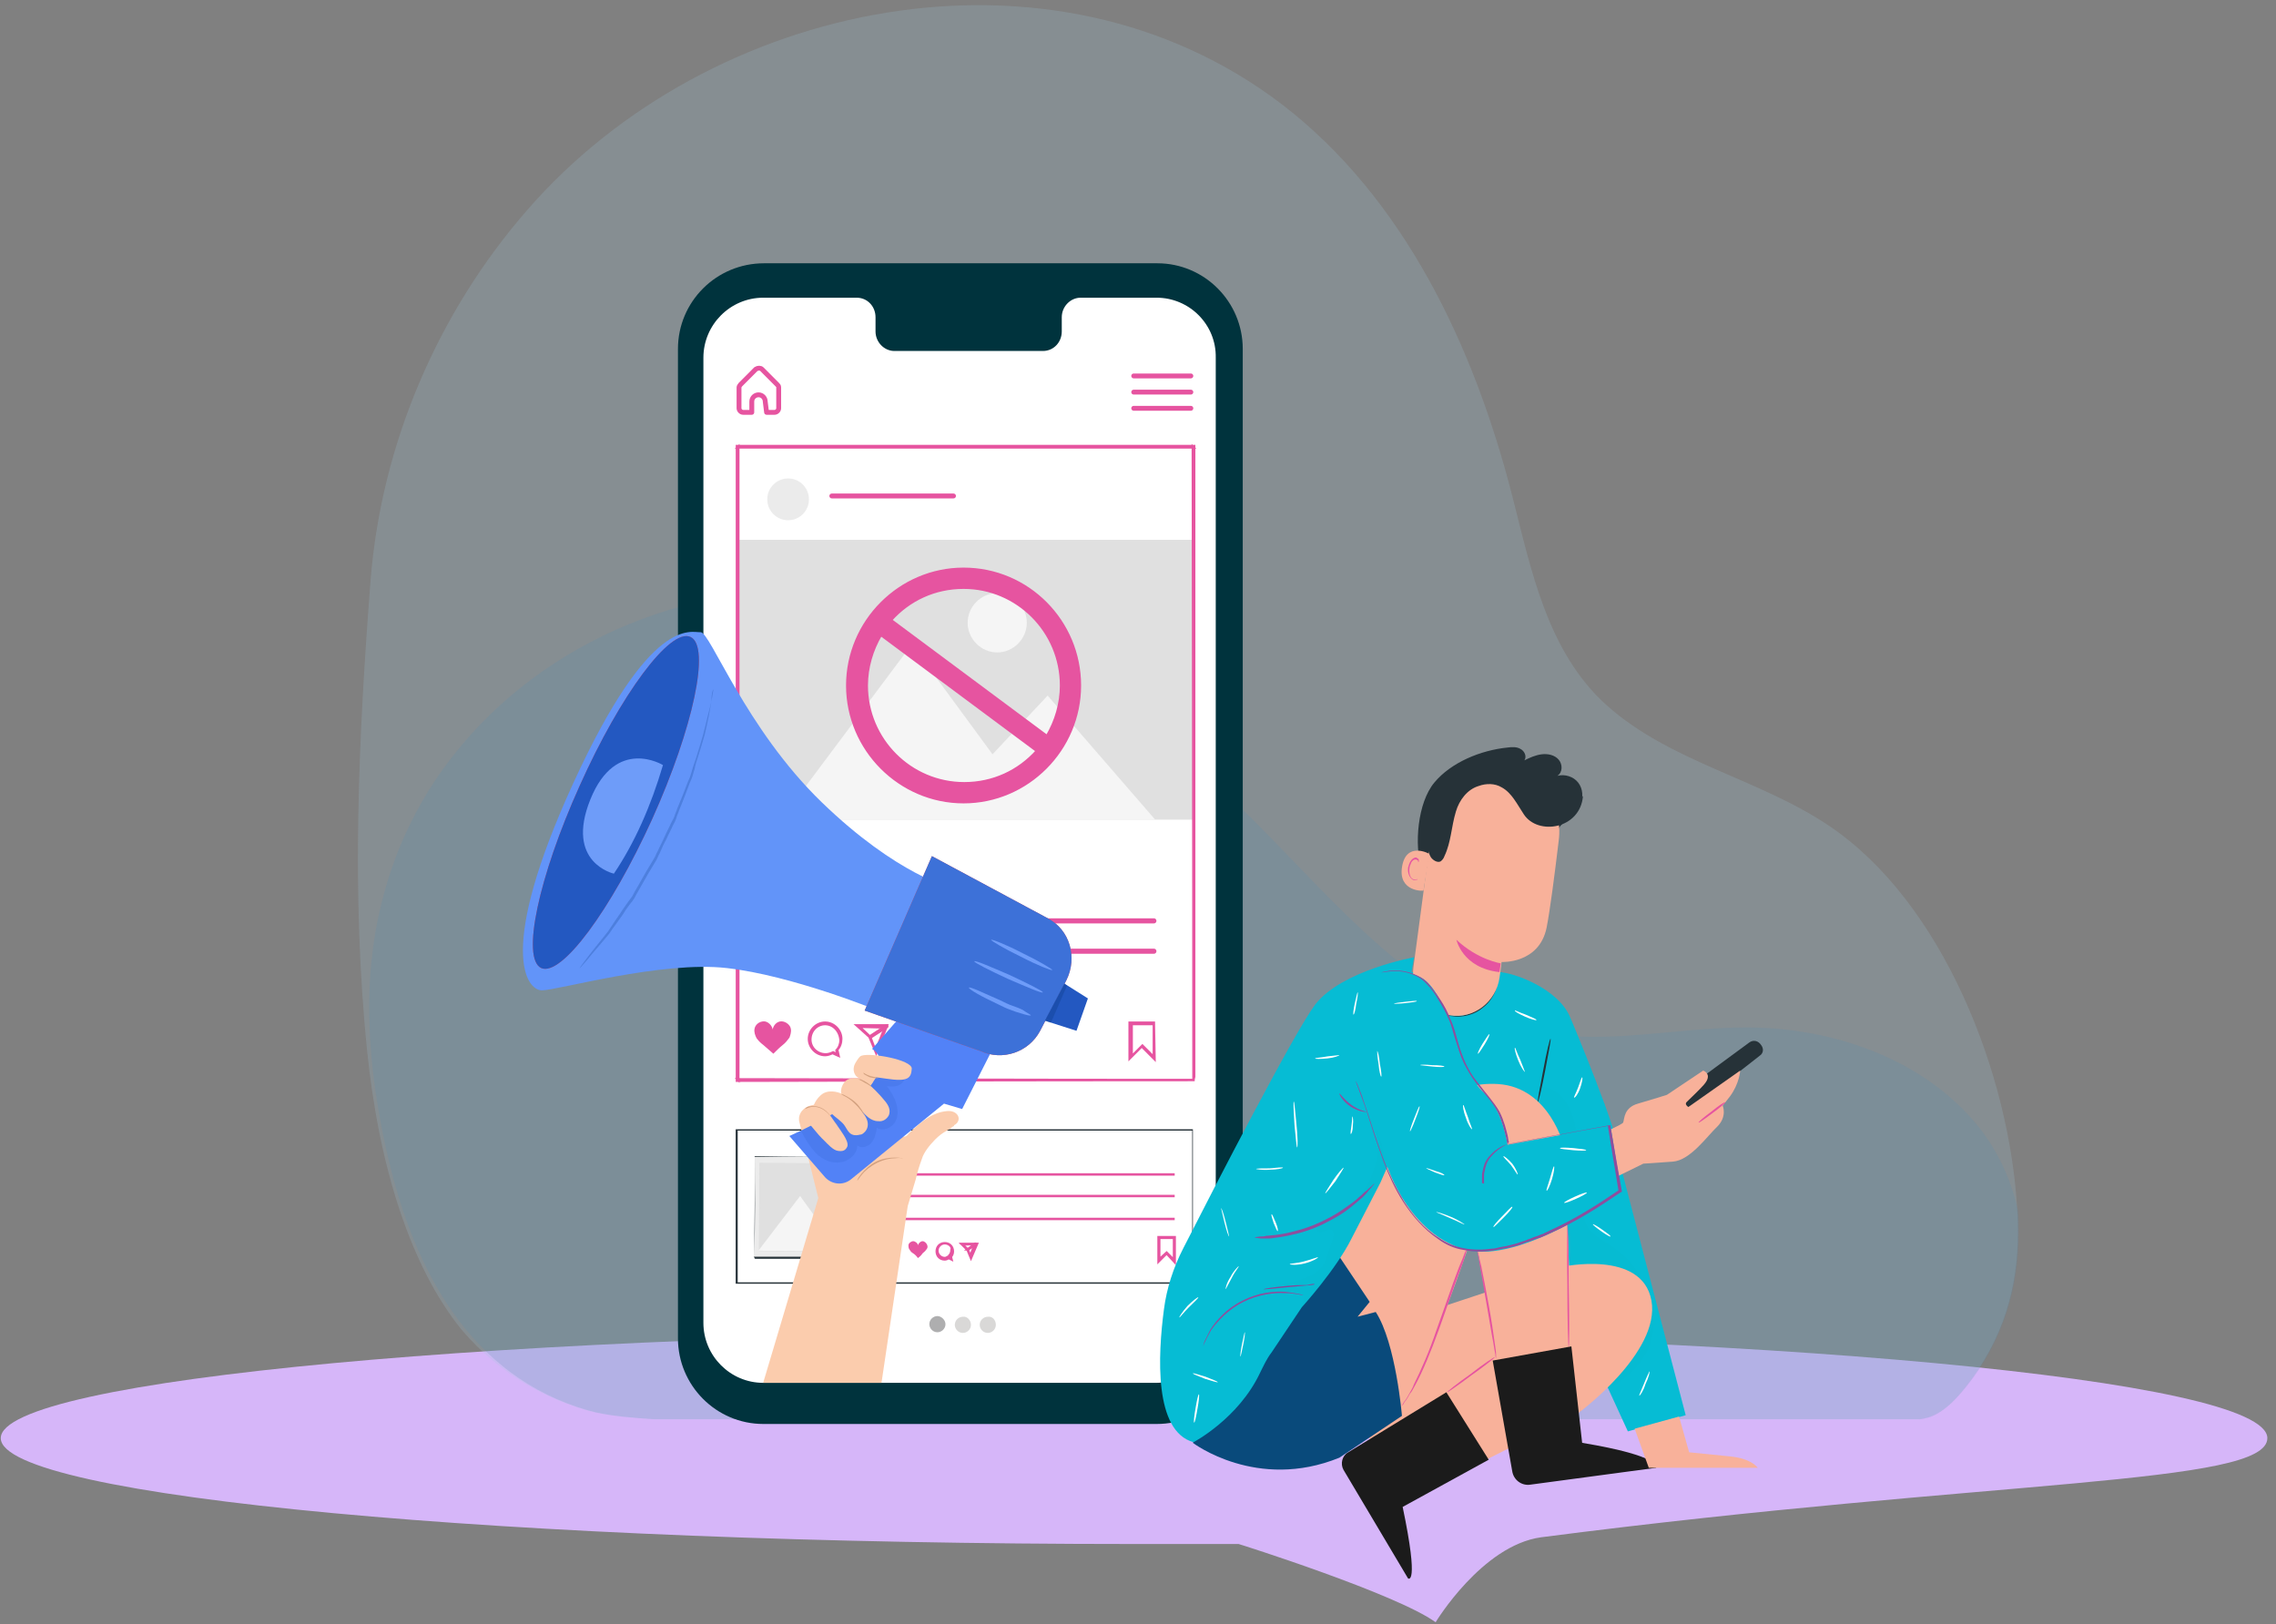<svg width="255" height="182" viewBox="0 0 255 182" fill="none" xmlns="http://www.w3.org/2000/svg">
<rect x="0" y="0" width="255" height="182" fill="#808080" stroke="none"/>
<path d="M160.845 181.772C160.845 181.772 166.042 173.157 172.672 172.25C223.445 165.676 254.031 166.432 254.031 161.142C254.031 154.568 197.23 149.278 127.096 149.278C56.962 149.278 0.086 154.568 0.086 161.142C0.086 167.717 56.886 173.006 127.02 173.006H138.773C138.847 173.006 156.475 178.598 160.845 181.772Z" fill="#D6B6F9"/>
<path opacity="0.2" d="M226.008 135.6C225.179 120.336 217.646 101.066 204.915 92.526C197.08 87.237 187.136 85.423 179.98 78.999C173.35 73.03 171.542 63.81 169.433 55.573C165.139 38.797 157.305 22.172 143.594 11.668C117.831 -7.98 79.487 0.031 59.072 23.533C49.053 35.019 42.725 49.755 41.52 65.019C40.164 82.552 39.335 100.234 41.142 117.842C41.745 123.66 42.876 130.008 44.909 135.979C46.567 140.814 48.752 145.348 51.764 149.052C56.435 154.492 61.859 156.91 65.777 158.044C66.078 158.119 66.379 158.195 66.681 158.27C68.79 158.724 70.974 158.875 73.159 159.026H170.865C179.528 159.026 188.191 159.026 196.778 159.026C199.868 159.026 202.956 159.026 206.045 159.026H214.331C214.558 159.026 214.783 159.026 215.01 159.026C215.536 158.951 216.139 158.8 216.591 158.573C218.098 157.968 219.227 156.684 220.207 155.399C224.501 150.034 226.083 144.139 226.083 138.095C226.083 137.263 226.083 136.432 226.008 135.6Z" fill="#A0C9E0"/>
<path opacity="0.2" d="M220.285 155.4C224.58 150.034 226.161 144.139 226.161 138.095C226.161 137.263 226.161 136.432 226.086 135.6C225.333 132.2 223.826 128.95 221.717 126.306C215.615 118.674 205.369 115.121 195.652 115.121C187.892 115.121 180.059 117.086 172.449 115.651C160.02 113.308 151.055 102.729 142.166 93.66C129.209 80.36 113.238 68.572 94.857 66.456C78.284 64.566 60.958 71.595 50.712 84.743C45.063 91.922 41.974 100.688 41.447 109.831C41.07 116.482 41.974 123.208 43.481 129.706C46.419 142.326 52.671 154.266 65.93 158.044C66.232 158.119 66.533 158.196 66.834 158.272C68.944 158.724 71.128 158.875 73.312 159.026H171.018C179.681 159.026 188.344 159.026 196.933 159.026C200.021 159.026 203.109 159.026 206.199 159.026H214.485C214.711 159.026 214.937 159.026 215.163 159.026C215.69 158.951 216.293 158.8 216.745 158.573C218.101 157.893 219.23 156.684 220.285 155.4Z" fill="#598EB2"/>
<path d="M129.593 159.555H85.524C80.251 159.555 75.957 155.247 75.957 149.958V39.098C75.957 33.809 80.251 29.501 85.599 29.501H129.669C134.941 29.501 139.236 33.809 139.236 39.098V149.958C139.236 155.247 134.941 159.555 129.593 159.555Z" fill="#00333D"/>
<path d="M129.581 33.358H121.069C119.939 33.358 118.959 34.339 118.959 35.549V37.136C118.959 38.344 118.055 39.327 116.85 39.327H100.202C99.072 39.327 98.093 38.344 98.093 37.136V35.549C98.093 34.339 97.189 33.358 95.983 33.358H92.97H85.512C81.82 33.358 78.808 36.38 78.808 40.083V148.221C78.808 151.924 81.82 154.946 85.512 154.946H129.506C133.197 154.946 136.211 151.924 136.211 148.221V40.083C136.286 36.38 133.272 33.358 129.581 33.358Z" fill="white"/>
<path d="M131.611 141.418L130.707 140.437L129.803 141.343V138.623H131.611V141.418ZM130.707 140.361L131.536 141.192V138.699H129.879V141.116L130.707 140.361Z" fill="#E654A0" stroke="#E654A0" stroke-width="0.272"/>
<path d="M106.606 141.117L106.305 140.966C106.154 141.042 106.003 141.117 105.853 141.117C105.325 141.117 104.949 140.74 104.949 140.21C104.949 139.682 105.325 139.304 105.853 139.304C106.38 139.304 106.757 139.682 106.757 140.21C106.757 140.438 106.681 140.664 106.53 140.815L106.606 141.117ZM105.853 139.304C105.401 139.304 105.023 139.682 105.023 140.135C105.023 140.589 105.401 140.966 105.853 140.966C106.003 140.966 106.078 140.891 106.229 140.815L106.455 140.891L106.38 140.664C106.53 140.513 106.606 140.286 106.606 140.059C106.757 139.682 106.305 139.304 105.853 139.304Z" fill="#E654A0"/>
<path d="M105.853 139.304C105.325 139.304 104.949 139.682 104.949 140.21C104.949 140.74 105.325 141.117 105.853 141.117C106.003 141.117 106.154 141.042 106.305 140.966L106.606 141.117L106.53 140.815C106.681 140.664 106.757 140.438 106.757 140.21C106.757 139.682 106.38 139.304 105.853 139.304ZM105.853 139.304C105.401 139.304 105.023 139.682 105.023 140.135C105.023 140.589 105.401 140.966 105.853 140.966C106.003 140.966 106.078 140.891 106.229 140.815L106.455 140.891L106.38 140.664C106.53 140.513 106.606 140.286 106.606 140.059C106.757 139.682 106.305 139.304 105.853 139.304Z" stroke="#E654A0" stroke-width="0.272"/>
<path d="M108.787 140.966L108.411 140.059L107.732 139.379H109.466L108.787 140.966ZM107.808 139.454L108.411 139.984L108.712 140.74L109.239 139.379L107.808 139.454Z" fill="#E654A0" stroke="#E654A0" stroke-width="0.272"/>
<path d="M108.488 139.984H108.413L109.241 139.379L109.317 139.454L108.488 139.984Z" fill="#E654A0" stroke="#E654A0" stroke-width="0.272"/>
<path d="M103.893 139.529C103.817 139.302 103.591 139.076 103.365 139.076C103.139 139.076 102.913 139.302 102.838 139.529C102.838 139.302 102.536 139.076 102.31 139.076C102.084 139.076 101.783 139.302 101.783 139.529C101.783 139.681 101.783 139.907 101.934 140.058C102.009 140.209 102.159 140.36 102.31 140.436C102.536 140.587 102.687 140.739 102.838 140.965C103.063 140.814 103.214 140.662 103.365 140.436C103.515 140.285 103.666 140.209 103.742 140.058C103.893 139.907 103.967 139.756 103.893 139.529Z" fill="#E654A0"/>
<path d="M133.575 143.837C133.575 143.837 133.575 143.762 133.575 143.534C133.575 143.308 133.575 143.006 133.575 142.628C133.575 141.872 133.575 140.739 133.575 139.227C133.575 136.281 133.575 131.973 133.575 126.608L133.651 126.683C121.372 126.683 102.991 126.683 82.576 126.683L82.651 126.608C82.651 132.577 82.651 138.397 82.651 143.762L82.576 143.686C97.265 143.686 110.072 143.686 119.112 143.686C123.632 143.686 127.323 143.686 129.809 143.686C131.09 143.686 131.994 143.686 132.671 143.686C132.973 143.686 133.274 143.686 133.425 143.686C133.5 143.837 133.575 143.837 133.575 143.837C133.575 143.837 133.5 143.837 133.35 143.837C133.199 143.837 132.973 143.837 132.596 143.837C131.919 143.837 131.015 143.837 129.734 143.837C127.248 143.837 123.632 143.837 119.112 143.837C109.997 143.837 97.19 143.837 82.5 143.837H82.425V143.762C82.425 138.321 82.425 132.577 82.425 126.608V126.532H82.5C102.991 126.532 121.297 126.532 133.575 126.532H133.651V126.608C133.651 131.973 133.651 136.281 133.651 139.227C133.651 140.664 133.651 141.797 133.651 142.628C133.651 143.006 133.651 143.308 133.651 143.459C133.575 143.762 133.575 143.837 133.575 143.837Z" fill="#263238"/>
<path d="M84.553 129.54L84.489 140.876L98.652 140.956L98.716 129.621L84.553 129.54Z" fill="#EBEBEB"/>
<path d="M98.757 129.632C98.606 129.632 98.531 129.632 98.455 129.632C98.305 129.632 98.003 129.632 97.702 129.632C97.025 129.632 96.045 129.632 94.765 129.632C92.278 129.632 88.738 129.632 84.519 129.632L84.595 129.556C84.595 132.957 84.595 136.811 84.519 140.892C84.519 140.892 84.368 140.74 84.444 140.817H84.519H84.669H84.896H85.348C85.649 140.817 86.026 140.817 86.327 140.817C87.005 140.817 87.608 140.817 88.211 140.817C89.491 140.817 90.696 140.817 91.902 140.817C94.312 140.817 96.497 140.816 98.531 140.892L98.455 140.968C98.455 137.566 98.531 134.695 98.531 132.73C98.531 131.748 98.531 130.992 98.531 130.388C98.531 130.161 98.531 129.934 98.531 129.783C98.681 129.707 98.757 129.632 98.757 129.632C98.757 129.632 98.757 129.707 98.757 129.858C98.757 130.009 98.757 130.237 98.757 130.463C98.757 130.992 98.757 131.748 98.757 132.73C98.757 134.695 98.757 137.566 98.757 140.968V141.043H98.681C96.647 141.043 94.463 141.043 92.052 141.043C90.847 141.043 89.642 141.043 88.361 141.043C87.759 141.043 87.08 141.043 86.478 141.043C86.176 141.043 85.8 141.043 85.499 141.043H85.047H84.82H84.669H84.595C84.669 141.118 84.519 140.968 84.519 140.968C84.519 136.887 84.595 133.032 84.595 129.632V129.556H84.669C88.888 129.632 92.429 129.632 94.915 129.632C96.121 129.632 97.099 129.632 97.778 129.632C98.079 129.632 98.38 129.632 98.531 129.632C98.531 129.556 98.606 129.632 98.757 129.632Z" fill="#263238"/>
<path d="M85.073 130.289L85.017 140.188L98.199 140.264L98.256 130.364L85.073 130.289Z" fill="#E0E0E0"/>
<path d="M84.973 140.135L89.644 134.014L92.431 137.868L94.389 135.828L98.156 140.21L84.973 140.135Z" fill="#F5F5F5"/>
<path d="M93.712 133.257C93.712 133.862 93.26 134.315 92.658 134.315C92.055 134.315 91.603 133.862 91.603 133.257C91.603 132.653 92.055 132.199 92.658 132.199C93.26 132.199 93.712 132.728 93.712 133.257Z" fill="#F5F5F5"/>
<path d="M129.351 118.674L127.919 117.237L126.563 118.597V114.593H129.275L129.351 118.674ZM127.995 117.162L129.275 118.446V114.744H126.79V118.371L127.995 117.162Z" fill="#E654A0" stroke="#E654A0" stroke-width="0.272"/>
<path d="M93.95 118.295L93.272 117.993C92.971 118.144 92.669 118.22 92.443 118.22C91.464 118.22 90.635 117.388 90.635 116.406C90.635 115.424 91.464 114.593 92.443 114.593C93.423 114.593 94.251 115.424 94.251 116.406C94.251 116.86 94.1 117.313 93.799 117.616L93.95 118.295ZM92.443 114.744C91.539 114.744 90.787 115.5 90.787 116.482C90.787 117.388 91.539 118.144 92.519 118.144C92.744 118.144 93.046 118.069 93.347 117.918L93.799 118.144L93.724 117.691C94.026 117.388 94.176 116.935 94.176 116.558C94.1 115.5 93.347 114.744 92.443 114.744Z" fill="#E654A0" stroke="#E654A0" stroke-width="0.272"/>
<path d="M98.172 117.993L97.418 116.179L95.987 114.895H99.377L98.172 117.993ZM96.289 115.046L97.494 116.179L98.097 117.767L99.151 115.121L96.289 115.046Z" fill="#E654A0" stroke="#E654A0" stroke-width="0.272"/>
<path d="M99.325 114.904L97.493 116.099L97.575 116.225L99.406 115.031L99.325 114.904Z" fill="#E654A0" stroke="#E654A0" stroke-width="0.272" stroke-linecap="round" stroke-linejoin="round"/>
<path d="M88.605 115.272C88.53 114.819 88.002 114.441 87.55 114.441C87.023 114.441 86.646 114.895 86.571 115.348C86.495 114.895 86.043 114.441 85.591 114.441C85.065 114.441 84.613 114.819 84.537 115.272C84.462 115.65 84.613 116.028 84.763 116.33C84.989 116.632 85.215 116.86 85.517 117.086C85.893 117.388 86.27 117.766 86.646 118.069C87.023 117.69 87.325 117.388 87.701 117.086C88.002 116.86 88.229 116.557 88.454 116.255C88.53 116.028 88.681 115.65 88.605 115.272Z" fill="#E654A0"/>
<path d="M88.299 58.294C89.589 58.294 90.635 57.245 90.635 55.951C90.635 54.657 89.589 53.608 88.299 53.608C87.01 53.608 85.964 54.657 85.964 55.951C85.964 57.245 87.01 58.294 88.299 58.294Z" fill="#EBEBEB"/>
<path d="M105.93 148.371C105.93 148.9 105.478 149.278 105.026 149.278C104.5 149.278 104.122 148.824 104.122 148.371C104.122 147.842 104.574 147.464 105.026 147.464C105.478 147.464 105.93 147.917 105.93 148.371Z" fill="#AEAEAF"/>
<path d="M108.785 148.446C108.785 148.975 108.333 149.353 107.881 149.353C107.354 149.353 106.977 148.9 106.977 148.446C106.977 147.917 107.429 147.54 107.881 147.54C108.333 147.464 108.785 147.917 108.785 148.446Z" fill="#D9D8D7"/>
<path d="M111.574 148.446C111.574 148.975 111.122 149.353 110.67 149.353C110.142 149.353 109.766 148.9 109.766 148.446C109.766 147.917 110.218 147.54 110.67 147.54C111.197 147.464 111.574 147.917 111.574 148.446Z" fill="#D9D8D7"/>
<path d="M133.799 60.485H82.724V91.847H133.799V60.485Z" fill="#E0E0E0"/>
<path d="M87.47 91.846L102.159 72.198L111.2 84.517L117.377 77.941L129.43 91.846H87.47Z" fill="#F5F5F5"/>
<path d="M115.042 69.781C115.042 71.594 113.535 73.105 111.727 73.105C109.92 73.105 108.413 71.594 108.413 69.781C108.413 67.966 109.92 66.456 111.727 66.456C113.611 66.531 115.042 67.966 115.042 69.781Z" fill="#F5F5F5"/>
<path d="M133.717 121.016C133.717 120.336 133.717 91.998 133.642 50.058L133.717 50.133C118.274 50.133 100.947 50.133 82.642 50.133L82.717 50.058C82.717 76.582 82.717 101.141 82.717 121.016L82.642 120.941C113.604 121.016 133.19 121.016 133.717 121.016C133.19 121.016 113.604 121.016 82.642 121.092H82.566V121.016C82.566 101.141 82.566 76.582 82.566 50.058V49.982H82.642C100.947 49.982 118.349 49.982 133.717 49.982H133.793V50.058C133.793 71.065 133.793 88.749 133.793 101.293C133.793 107.565 133.793 112.477 133.793 115.802C133.793 117.465 133.793 118.749 133.793 119.656C133.793 120.109 133.793 120.412 133.793 120.639C133.717 120.941 133.717 121.016 133.717 121.016Z" fill="#E654A0"/>
<path d="M133.717 121.016C133.717 120.336 133.717 91.998 133.642 50.058L133.717 50.133C118.274 50.133 100.947 50.133 82.642 50.133L82.717 50.058C82.717 76.582 82.717 101.141 82.717 121.016L82.642 120.941C113.604 121.016 133.19 121.016 133.717 121.016ZM133.717 121.016C133.19 121.016 113.604 121.016 82.642 121.092H82.566V121.016C82.566 101.141 82.566 76.582 82.566 50.058V49.982H82.642C100.947 49.982 118.349 49.982 133.717 49.982H133.793V50.058C133.793 71.065 133.793 88.749 133.793 101.293C133.793 107.565 133.793 112.477 133.793 115.802C133.793 117.465 133.793 118.749 133.793 119.656C133.793 120.109 133.793 120.412 133.793 120.639C133.717 120.941 133.717 121.016 133.717 121.016Z" stroke="#E654A0" stroke-width="0.272"/>
<path d="M114.213 103.182H129.279" stroke="#E654A0" stroke-width="0.572" stroke-linecap="round" stroke-linejoin="round"/>
<path d="M114.213 106.583H129.279" stroke="#E654A0" stroke-width="0.572" stroke-linecap="round" stroke-linejoin="round"/>
<path d="M99.369 131.596H131.611" stroke="#E654A0" stroke-width="0.272"/>
<path d="M99.369 134.014H131.611" stroke="#E654A0" stroke-width="0.272"/>
<path d="M99.369 136.583H131.611" stroke="#E654A0" stroke-width="0.272"/>
<path d="M101.7 135.147L102.604 132.125C102.755 131.445 102.981 130.689 103.283 129.857C103.508 129.102 104.187 128.271 104.789 127.666C105.693 126.76 106.145 126.76 106.748 126.23C106.823 126.23 106.899 126.155 106.899 126.079C107.049 126.004 107.124 125.928 107.2 125.853C107.727 125.248 107.2 124.416 106.145 124.492C105.316 124.567 104.036 124.795 101.851 126.986L101.776 127.062C100.645 128.497 99.591 124.341 99.44 122.754C99.29 121.772 98.236 121.092 97.256 121.47L92.058 123.888C91.606 123.737 91.154 123.737 90.551 123.963C89.798 124.265 89.346 125.021 89.572 125.777L91.681 134.241L85.504 154.946H98.762L101.7 135.147Z" fill="#FBCCAD"/>
<path d="M111.941 116.105L107.798 124.265L105.764 123.661L95.368 132.125C94.464 132.881 93.183 132.729 92.43 131.899L88.437 127.288C88.437 127.288 96.423 123.812 97.93 121.016C99.436 118.145 97.703 117.54 97.703 117.54L101.47 113.233L111.941 116.105Z" fill="#5282F7"/>
<path d="M106.594 99.479C106.594 99.479 100.567 98.119 92.055 89.882C83.543 81.645 79.549 70.763 78.495 70.838C77.441 70.914 72.921 68.798 64.258 87.691C55.594 106.582 58.984 110.966 60.716 110.966C62.45 110.966 74.126 107.64 81.433 108.471C88.74 109.303 98.157 113.157 98.157 113.157L106.594 99.479Z" fill="#6294F9"/>
<path d="M119.476 109.832L117.441 113.761L116.537 115.5C115.257 117.918 112.318 118.9 109.833 117.767L96.876 113.233L104.409 95.928L117.366 102.88C119.852 104.164 120.756 107.262 119.476 109.832Z" fill="#E7515B"/>
<path d="M119.476 109.832L117.441 113.761L116.537 115.5C115.257 117.918 112.318 118.9 109.833 117.767L96.876 113.233L104.409 95.928L117.366 102.88C119.852 104.164 120.756 107.262 119.476 109.832Z" fill="#3D71D8"/>
<path d="M64.936 88.068C60.341 98.27 58.382 107.413 60.642 108.471C62.902 109.454 68.401 102.048 73.072 91.771C77.667 81.569 79.626 72.426 77.366 71.368C75.106 70.31 69.532 77.791 64.936 88.068Z" fill="#E7515B"/>
<path d="M64.936 88.068C60.341 98.27 58.382 107.413 60.642 108.471C62.902 109.454 68.401 102.048 73.072 91.771C77.667 81.569 79.626 72.426 77.366 71.368C75.106 70.31 69.532 77.791 64.936 88.068Z" fill="#2358C1"/>
<path d="M120.608 115.501L117.068 114.367L119.252 110.211L121.888 111.873L120.608 115.501Z" fill="#2358C1"/>
<g opacity="0.6">
<path opacity="0.6" d="M119.252 110.211L117.068 114.367L117.745 114.594L119.553 110.437L119.252 110.211Z" fill="#0E3F8C"/>
</g>
<path d="M116.84 111.192C116.765 111.343 115.032 110.588 112.922 109.681C110.813 108.699 109.156 107.867 109.156 107.716C109.231 107.565 110.963 108.32 113.073 109.227C115.182 110.21 116.84 111.041 116.84 111.192Z" fill="#6E9CF9"/>
<path d="M117.897 108.699C117.822 108.775 116.24 108.169 114.357 107.188C112.473 106.281 110.967 105.374 111.042 105.299C111.118 105.223 112.7 105.827 114.582 106.81C116.466 107.716 117.973 108.624 117.897 108.699Z" fill="#6E9CF9"/>
<path d="M115.487 113.761C115.487 113.837 115.035 113.761 114.358 113.535C114.057 113.459 113.605 113.308 113.227 113.156C112.775 113.005 112.323 112.779 111.871 112.552C109.913 111.645 108.482 110.814 108.558 110.663C108.632 110.512 110.214 111.268 112.098 112.099C112.55 112.326 113.002 112.552 113.454 112.703C113.906 112.854 114.282 113.005 114.583 113.156C115.111 113.535 115.487 113.686 115.487 113.761Z" fill="#6E9CF9"/>
<path d="M74.278 85.726C74.278 85.726 69.005 82.476 66.142 89.58C63.279 96.683 68.779 97.892 68.779 97.892C71.114 94.416 72.922 90.335 74.278 85.726Z" fill="#6E9CF9"/>
<g opacity="0.5">
<path opacity="0.5" d="M79.93 77.262C79.93 77.262 79.854 77.716 79.703 78.623C79.553 79.529 79.327 80.739 78.951 82.325C78.725 83.081 78.499 83.912 78.198 84.819C78.046 85.273 77.895 85.726 77.82 86.18C77.746 86.406 77.67 86.633 77.595 86.935C77.519 87.162 77.444 87.389 77.294 87.691C76.916 88.673 76.54 89.731 76.088 90.789C76.012 91.091 75.862 91.318 75.787 91.621C75.711 91.922 75.56 92.149 75.41 92.451C75.184 92.981 74.883 93.509 74.656 94.038C74.355 94.567 74.13 95.096 73.903 95.625C73.752 95.852 73.678 96.154 73.527 96.381C73.376 96.607 73.226 96.91 73.075 97.137C72.472 98.119 71.944 99.102 71.417 100.009C71.267 100.235 71.191 100.462 71.04 100.688C70.89 100.915 70.739 101.142 70.588 101.293C70.287 101.671 69.987 102.125 69.76 102.502C69.233 103.258 68.705 103.938 68.253 104.618C67.274 105.827 66.37 106.81 65.843 107.49C65.24 108.17 64.939 108.548 64.939 108.472C64.939 108.472 65.24 108.019 65.768 107.338C66.295 106.659 67.124 105.601 68.103 104.392C68.555 103.711 69.007 103.031 69.534 102.276C69.76 101.897 70.061 101.52 70.363 101.067C70.513 100.839 70.664 100.688 70.815 100.462C70.965 100.235 71.04 100.009 71.191 99.781C71.719 98.874 72.246 97.893 72.848 96.91C72.999 96.683 73.15 96.381 73.3 96.154C73.451 95.928 73.527 95.625 73.678 95.398C73.903 94.87 74.204 94.341 74.431 93.812C74.656 93.282 74.958 92.754 75.184 92.225C75.335 91.922 75.486 91.696 75.56 91.469C75.636 91.166 75.787 90.94 75.862 90.638C76.314 89.58 76.691 88.598 77.067 87.615C77.143 87.389 77.294 87.162 77.368 86.859C77.444 86.633 77.519 86.406 77.595 86.104C77.746 85.65 77.895 85.197 78.046 84.743C78.347 83.836 78.574 83.006 78.799 82.25C79.177 80.739 79.478 79.453 79.703 78.623C79.703 77.716 79.854 77.262 79.93 77.262Z" fill="#0E3F8C"/>
</g>
<g opacity="0.4">
<path opacity="0.4" d="M89.724 126.683C90.176 127.59 90.703 128.422 91.38 129.178C92.059 129.857 93.037 130.387 94.092 130.236C95.072 130.16 96.051 129.329 96.051 128.346C96.503 128.724 97.256 128.497 97.633 128.044C98.01 127.59 98.16 126.986 98.236 126.381C98.914 126.759 99.743 126.457 100.195 125.853C100.647 125.248 100.647 124.416 100.42 123.661C100.195 122.905 99.818 122.3 99.366 121.696C99.894 121.772 100.42 121.772 100.798 121.545C101.25 121.318 101.551 120.714 101.25 120.335C101.099 120.109 100.798 119.958 100.496 119.883C99.743 119.656 99.14 119.43 98.387 119.505C98.236 119.505 98.688 121.621 93.64 124.567C90.703 126.306 89.724 126.683 89.724 126.683Z" fill="#2358C1"/>
</g>
<path d="M101.177 129.782C101.177 129.782 100.799 129.706 100.273 129.782C99.746 129.782 98.992 129.934 98.239 130.311C97.486 130.689 96.883 131.218 96.582 131.596C96.204 132.05 96.054 132.352 96.054 132.276C96.054 132.276 96.054 132.201 96.13 132.05C96.204 131.898 96.355 131.747 96.506 131.52C96.883 131.067 97.41 130.538 98.163 130.16C98.916 129.782 99.746 129.706 100.273 129.706C100.574 129.706 100.799 129.706 100.95 129.782C101.101 129.782 101.177 129.782 101.177 129.782Z" fill="#D3A17F"/>
<path d="M90.101 125.323C90.93 126.079 91.457 126.986 92.361 127.818C92.737 128.195 93.34 128.876 93.867 128.951C94.394 129.027 94.696 128.951 94.922 128.497C95.073 128.12 94.771 127.59 94.545 127.213C94.018 126.381 93.49 125.702 93.038 125.021C92.813 124.719 93.114 124.644 93.189 124.795C93.566 125.172 94.169 125.55 94.545 126.004C94.997 126.608 95.148 127.439 96.353 127.137C96.504 127.137 96.654 127.062 96.805 126.911C97.257 126.532 97.333 125.928 97.106 125.399C96.956 125.021 96.654 124.644 96.429 124.341C96.956 124.946 97.558 125.626 98.388 125.626C98.914 125.702 99.366 125.399 99.593 124.946C99.818 124.341 99.517 123.812 99.141 123.358C98.462 122.528 97.785 121.848 96.956 121.167C96.654 120.941 96.278 120.79 95.901 120.79C95.449 120.79 94.922 120.865 94.621 121.243C94.093 121.923 94.244 122.528 94.244 122.528C94.244 122.528 93.114 121.999 92.21 122.528C91.306 123.132 91.081 124.114 91.081 124.114L90.101 125.323Z" fill="#FBCCAD"/>
<path d="M95.978 120.639C95.601 120.26 95.526 119.656 95.827 119.127C96.053 118.749 96.279 118.372 96.505 118.296C97.559 117.918 102.154 118.749 102.154 119.732C102.08 120.79 101.778 121.243 99.293 120.865C98.841 120.79 98.162 120.714 98.162 120.714L97.559 121.621L95.978 120.639Z" fill="#FBCCAD"/>
<path d="M96.81 124.946C96.81 124.946 96.434 124.265 95.681 123.586C95.002 122.905 94.249 122.679 94.249 122.604C94.249 122.604 94.475 122.604 94.701 122.755C95.002 122.905 95.379 123.132 95.755 123.435C96.133 123.737 96.358 124.114 96.585 124.416C96.735 124.719 96.81 124.87 96.81 124.946Z" fill="#D3A17F"/>
<path d="M97.636 121.772C97.636 121.772 97.334 121.545 96.882 121.319C96.656 121.168 96.505 121.092 96.354 121.016C96.204 120.94 96.129 120.94 96.129 120.94C96.129 120.94 96.204 120.94 96.43 120.94C96.581 121.016 96.806 121.092 97.033 121.243C97.334 121.394 97.636 121.696 97.636 121.772Z" fill="#D3A17F"/>
<path d="M98.391 120.79C98.391 120.79 98.015 120.865 97.488 120.714C97.261 120.639 97.036 120.488 96.885 120.412C96.734 120.337 96.735 120.185 96.735 120.185C96.735 120.185 97.036 120.412 97.488 120.563C98.015 120.714 98.391 120.714 98.391 120.79Z" fill="#D3A17F"/>
<path d="M93.871 126.155C93.871 126.155 93.72 125.929 93.419 125.627C93.192 125.248 92.891 124.795 92.364 124.418C91.836 124.039 91.233 123.964 90.857 124.039C90.48 124.115 90.255 124.266 90.179 124.266C90.179 124.266 90.255 124.19 90.329 124.115C90.405 124.039 90.631 123.964 90.781 123.964C91.233 123.888 91.836 123.964 92.364 124.341C92.891 124.72 93.192 125.248 93.419 125.627C93.795 125.929 93.871 126.155 93.871 126.155Z" fill="#D3A17F"/>
<path d="M107.958 63.735C100.801 63.735 94.926 69.63 94.926 76.809C94.926 83.987 100.801 89.882 107.958 89.882C115.115 89.882 120.99 83.987 120.99 76.809C120.99 69.63 115.189 63.735 107.958 63.735ZM116.169 84.138C114.135 86.405 111.272 87.766 108.033 87.766C102.006 87.766 97.11 82.854 97.11 76.809C97.11 74.769 97.713 72.804 98.692 71.141L116.169 84.138ZM99.822 69.479C101.856 67.212 104.718 65.851 107.958 65.851C113.984 65.851 118.881 70.763 118.881 76.809C118.881 78.848 118.279 80.813 117.299 82.476L99.822 69.479Z" fill="#E654A0" stroke="#E654A0" stroke-width="0.272"/>
<path d="M93.195 55.573H106.83" stroke="#E654A0" stroke-width="0.544" stroke-linecap="round" stroke-linejoin="round"/>
<path d="M127.019 42.123H133.422" stroke="#E654A0" stroke-width="0.544" stroke-linecap="round" stroke-linejoin="round"/>
<path d="M127.019 43.936H133.422" stroke="#E654A0" stroke-width="0.544" stroke-linecap="round" stroke-linejoin="round"/>
<path d="M127.019 45.749H133.422" stroke="#E654A0" stroke-width="0.544" stroke-linecap="round" stroke-linejoin="round"/>
<path d="M85.887 46.203H86.791C87.018 46.203 87.243 45.977 87.243 45.749V43.407C87.243 43.256 87.168 43.18 87.092 43.105L85.36 41.366C85.209 41.215 84.908 41.215 84.682 41.366L82.949 43.105C82.874 43.18 82.799 43.331 82.799 43.407V45.749C82.799 45.977 83.024 46.203 83.251 46.203H84.23V44.994C84.23 44.54 84.607 44.238 84.983 44.238C85.435 44.238 85.736 44.616 85.736 44.994L85.887 46.203Z" stroke="#E654A0" stroke-width="0.544" stroke-linecap="round" stroke-linejoin="round"/>
<path d="M181.104 128.421L147.506 144.215L155.04 108.924C155.04 108.924 167.62 108.924 167.922 108.924C169.427 108.924 174.701 110.738 175.982 114.139C175.982 114.063 181.632 127.665 181.104 128.421Z" fill="#06BCD4"/>
<path d="M179.748 123.66L188.863 158.572L182.384 160.386C182.384 160.386 170.03 133.56 170.181 133.106C170.406 132.653 179.748 123.66 179.748 123.66Z" fill="#06BCD4"/>
<g opacity="0.2">
<g opacity="0.2">
<path opacity="0.2" d="M172.591 121.771C173.796 121.771 174.927 122.601 175.529 123.659C176.207 124.717 176.433 125.926 176.659 127.136C177.036 129.403 177.261 131.67 177.261 133.937C177.261 135.146 177.261 136.431 177.864 137.489C178.543 138.546 179.747 139.076 180.727 139.755C183.514 141.645 185.247 144.97 185.247 148.37C185.171 151.772 182.987 153.963 180.124 155.701L175.604 141.267L171.913 124.869L172.591 121.771Z" fill="black"/>
</g>
</g>
<path d="M173.722 116.407C173.797 116.407 173.495 117.994 173.119 119.958C172.742 121.923 172.366 123.51 172.29 123.51C172.215 123.51 172.516 121.923 172.893 119.958C173.27 117.919 173.646 116.331 173.722 116.407Z" fill="#263238"/>
<path d="M167.847 109.302C167.847 109.302 167.847 109.454 167.847 109.605C167.847 109.831 167.771 110.133 167.696 110.512C167.546 111.267 167.019 112.249 166.115 112.93C165.211 113.685 164.08 113.912 163.327 113.912C162.951 113.912 162.649 113.837 162.423 113.837C162.197 113.761 162.122 113.761 162.122 113.761C162.122 113.685 162.574 113.837 163.327 113.837C164.08 113.837 165.06 113.534 165.964 112.854C166.868 112.174 167.32 111.267 167.546 110.512C167.847 109.756 167.847 109.302 167.847 109.302Z" fill="#263238"/>
<path d="M165.585 118.069C165.51 118.069 165.735 117.539 166.112 116.935C166.489 116.33 166.79 115.877 166.866 115.877C166.941 115.877 166.715 116.406 166.338 117.011C165.962 117.615 165.66 118.069 165.585 118.069Z" fill="white"/>
<path d="M170.856 120.108C170.78 120.108 170.404 119.58 170.103 118.824C169.802 118.068 169.651 117.464 169.727 117.388C169.802 117.388 169.952 117.992 170.328 118.748C170.63 119.504 170.856 120.108 170.856 120.108Z" fill="white"/>
<path d="M172.136 114.29C172.136 114.365 171.534 114.214 170.856 113.911C170.178 113.609 169.651 113.307 169.726 113.232C169.726 113.156 170.253 113.458 170.931 113.685C171.609 113.987 172.212 114.214 172.136 114.29Z" fill="white"/>
<path d="M176.36 122.98C176.285 122.98 176.587 122.452 176.812 121.847C177.039 121.243 177.189 120.713 177.264 120.713C177.34 120.713 177.264 121.318 177.039 121.922C176.812 122.603 176.436 123.057 176.36 122.98Z" fill="white"/>
<path d="M180.427 138.547C180.427 138.623 179.899 138.32 179.372 137.942C178.844 137.565 178.393 137.186 178.468 137.186C178.468 137.111 178.995 137.414 179.523 137.791C180.05 138.169 180.502 138.472 180.427 138.547Z" fill="white"/>
<path d="M183.67 156.382C183.595 156.382 183.896 155.777 184.198 155.022C184.499 154.266 184.8 153.661 184.8 153.661C184.875 153.661 184.724 154.342 184.348 155.098C184.122 155.853 183.746 156.382 183.67 156.382Z" fill="white"/>
<path d="M159.266 97.438C158.437 94.641 158.815 89.957 160.697 87.69C162.58 85.422 165.895 84.062 168.909 83.76C169.435 83.684 169.963 83.684 170.339 83.911C170.791 84.137 171.093 84.742 170.791 85.195C171.394 84.893 172.073 84.591 172.75 84.516C173.429 84.439 174.182 84.591 174.634 85.12C175.086 85.649 175.086 86.555 174.483 86.934C175.312 86.707 176.291 87.009 176.818 87.69C177.346 88.369 177.421 89.352 177.045 90.108C176.668 90.862 175.914 91.618 175.237 92.148C174.558 92.677 174.408 93.206 174.408 94.036" fill="#263238"/>
<path d="M174.637 94.188C175.164 90.184 172.453 86.481 168.535 85.649L168.158 85.574C163.865 84.97 160.927 88.219 160.475 92.526L158.366 108.32C157.988 110.965 159.796 113.383 162.434 113.761C165.145 114.214 167.631 112.249 168.008 109.529C168.158 108.547 168.234 107.866 168.234 107.791C168.234 107.791 172.453 108.017 173.281 103.938C173.657 102.048 174.185 97.967 174.637 94.188Z" fill="#F8B19A"/>
<path d="M168.144 107.941C168.144 107.941 165.582 107.563 163.172 105.296C163.172 105.296 163.85 108.47 167.993 108.923L168.144 107.941Z" fill="#E654A0"/>
<path d="M160.17 95.699C160.095 95.624 157.534 94.264 157.082 97.136C156.63 99.931 159.493 99.856 159.493 99.78C159.493 99.629 160.17 95.699 160.17 95.699Z" fill="#F8B19A"/>
<path d="M158.815 98.496C158.815 98.496 158.739 98.496 158.664 98.571C158.588 98.571 158.438 98.571 158.287 98.496C157.986 98.345 157.835 97.816 157.911 97.287C157.911 97.06 158.062 96.834 158.136 96.607C158.287 96.38 158.438 96.304 158.588 96.304C158.739 96.304 158.815 96.38 158.89 96.456C158.89 96.532 158.89 96.607 158.89 96.607C158.89 96.607 158.966 96.607 158.966 96.456C158.966 96.38 158.966 96.304 158.89 96.229C158.815 96.153 158.739 96.153 158.664 96.078C158.438 96.078 158.212 96.229 158.062 96.456C157.911 96.683 157.835 96.909 157.76 97.211C157.684 97.816 157.911 98.345 158.287 98.571C158.438 98.648 158.664 98.648 158.739 98.571C158.815 98.571 158.815 98.496 158.815 98.496Z" fill="#E654A0"/>
<path d="M177.353 89.201C177.052 92.903 172.306 93.659 170.724 91.24C169.97 90.106 169.368 88.822 168.238 88.218C167.485 87.764 166.505 87.764 165.677 88.067C164.396 88.445 163.493 89.653 163.115 90.938C162.589 92.676 162.589 94.338 161.835 95.926C161.759 96.152 161.609 96.379 161.383 96.53C161.006 96.682 160.554 96.379 160.328 96.077C159.951 95.472 159.951 94.792 159.951 94.112C160.027 92.525 160.253 91.013 160.931 89.578C161.534 88.143 162.589 86.933 163.869 86.102C165.526 85.044 167.56 84.817 169.444 85.195C171.326 85.648 173.059 86.706 174.34 88.143C174.943 88.822 175.469 89.578 175.62 90.485" fill="#263238"/>
<path d="M154.816 148.598C155.194 148.598 175.005 141.947 175.005 141.947C175.005 141.947 183.97 139.983 185.025 145.726C186.079 151.544 176.813 158.346 176.813 158.346L160.391 166.658L151.879 159.932L153.084 154.869L154.816 148.598Z" fill="#F8B19A"/>
<path d="M162.049 156.002L151.05 162.729C150.372 163.106 150.145 164.013 150.523 164.694L157.755 176.86C157.755 176.86 159.035 177.842 157.152 168.849L166.794 163.559L162.049 156.002Z" fill="#1B1B1B"/>
<path d="M167.475 152.073C167.475 152.149 166.344 153.055 164.838 154.113C163.331 155.247 162.125 156.078 162.125 156.003C162.125 155.927 163.256 155.02 164.763 153.962C166.194 152.829 167.475 151.997 167.475 152.073Z" fill="#E654A0"/>
<path d="M157.003 157.966C159.865 152.601 162.502 145.724 165.139 137.865L167.851 152.979L169.432 161.669L176.59 160.686L175.234 128.494C175.234 128.494 173.651 121.844 167.851 121.467C162.879 121.164 158.51 124.036 155.421 130.686C152.333 137.337 148.792 142.399 148.792 142.399L157.003 157.966Z" fill="#F8B19A"/>
<path d="M133.645 161.669C133.645 161.669 140.802 167.11 150.068 163.332L157.073 158.646C157.073 158.646 156.396 150.485 154.136 147.008L152.101 147.538L153.457 145.875L150.068 140.812L141.178 149.578L133.645 161.669Z" fill="#094A7B"/>
<path d="M164.376 140.057C164.376 140.057 164.376 140.133 164.301 140.208C164.225 140.359 164.225 140.51 164.151 140.737C164 141.191 163.773 141.87 163.472 142.626C162.869 144.213 162.116 146.481 161.212 148.974C160.308 151.467 159.404 153.659 158.576 155.171C158.35 155.548 158.2 155.926 157.973 156.153C157.822 156.455 157.672 156.682 157.521 156.908C157.37 157.059 157.296 157.211 157.22 157.362C157.145 157.438 157.069 157.513 157.069 157.513C157.069 157.513 157.069 157.438 157.145 157.362C157.22 157.211 157.296 157.059 157.446 156.908C157.597 156.682 157.748 156.455 157.898 156.153C158.049 155.85 158.274 155.548 158.425 155.095C159.178 153.583 160.157 151.392 160.986 148.899C161.891 146.405 162.644 144.137 163.247 142.551C163.548 141.719 163.849 141.115 164 140.661C164.075 140.435 164.151 140.284 164.225 140.133C164.301 140.133 164.376 140.057 164.376 140.057Z" fill="#E654A0"/>
<path d="M165.508 140.132C165.508 140.132 165.583 140.283 165.658 140.586C165.733 140.888 165.809 141.341 165.96 141.87C166.185 143.004 166.487 144.515 166.788 146.178C167.089 147.841 167.316 149.352 167.467 150.485C167.541 151.014 167.617 151.468 167.617 151.77C167.617 152.072 167.617 152.224 167.617 152.224C167.617 152.224 167.541 152.072 167.541 151.77C167.467 151.392 167.391 151.014 167.316 150.485C167.089 149.352 166.864 147.841 166.563 146.178C166.261 144.515 166.035 143.004 165.809 141.87C165.733 141.341 165.658 140.888 165.583 140.586C165.508 140.283 165.508 140.132 165.508 140.132Z" fill="#E654A0"/>
<path d="M175.758 150.938C175.683 150.938 175.607 147.84 175.607 143.985C175.532 140.132 175.607 137.033 175.607 137.033C175.683 137.033 175.758 140.132 175.758 143.985C175.834 147.84 175.834 150.938 175.758 150.938Z" fill="#E654A0"/>
<path d="M167.241 152.449L169.427 164.843C169.577 165.825 170.481 166.506 171.46 166.354L185.548 164.465C185.548 164.465 186.376 163.181 177.261 161.669L176.055 150.863L167.241 152.449Z" fill="#1B1B1B"/>
<g opacity="0.2">
<g opacity="0.2">
<path opacity="0.2" d="M168.905 128.194C166.796 128.042 164.612 130.537 164.536 132.804C164.536 133.03 164.536 133.257 164.612 133.484C164.687 133.711 164.913 133.862 165.139 133.937C165.516 134.013 165.892 133.786 166.043 133.408C166.119 133.106 166.269 132.728 166.269 132.426C166.193 130.083 167.248 128.647 168.905 128.194Z" fill="black"/>
</g>
</g>
<path d="M183.147 160.084L184.729 164.467H196.933C196.933 164.467 196.255 163.409 193.769 163.183L189.249 162.729L188.119 158.724L183.147 160.084Z" fill="#F8B19A"/>
<path d="M158.43 107.262C158.43 107.262 150.369 108.698 147.356 112.551C145.021 115.65 136.131 132.879 132.591 139.832C131.462 142.023 130.708 144.366 130.407 146.708C129.728 151.847 129.276 160.386 133.721 161.595C133.721 161.595 138.769 158.951 141.179 153.812C141.556 153.056 141.932 152.226 142.46 151.545L145.849 146.482C145.849 146.482 149.692 142.25 151.424 138.774C153.383 134.995 154.663 132.502 154.663 132.502L155.492 130.612L158.128 109L158.43 107.262Z" fill="#06BCD4"/>
<path d="M153.081 124.567C153.081 124.643 152.177 124.567 151.273 123.963C150.369 123.358 149.993 122.527 150.067 122.527C150.143 122.527 150.595 123.207 151.424 123.812C152.252 124.416 153.081 124.567 153.081 124.567Z" fill="#8E4E9D"/>
<path d="M140.573 138.622C140.573 138.622 140.8 138.622 141.176 138.547C141.402 138.547 141.628 138.547 141.854 138.471C142.156 138.471 142.457 138.396 142.759 138.396C143.436 138.32 144.265 138.169 145.093 137.943C145.997 137.715 146.901 137.413 147.881 136.96C148.86 136.506 149.689 136.053 150.443 135.524C151.195 134.995 151.874 134.542 152.326 134.088C152.627 133.862 152.778 133.635 153.003 133.484C153.23 133.332 153.38 133.106 153.531 133.03C153.832 132.728 153.983 132.577 153.983 132.653C153.983 132.653 153.832 132.804 153.606 133.106C153.455 133.257 153.305 133.408 153.154 133.635C152.928 133.862 152.778 134.088 152.476 134.315C151.948 134.769 151.346 135.297 150.592 135.827C149.839 136.355 148.936 136.809 148.032 137.262C147.052 137.715 146.148 138.018 145.244 138.245C144.34 138.471 143.512 138.622 142.833 138.698C142.457 138.773 142.156 138.773 141.929 138.773C141.628 138.773 141.402 138.773 141.252 138.773C140.8 138.698 140.573 138.698 140.573 138.622Z" fill="#8E4E9D"/>
<path d="M134.781 150.866C134.781 150.866 134.857 150.639 134.932 150.336C135.083 150.034 135.309 149.581 135.611 148.976C136.288 147.918 137.493 146.558 139.227 145.727C140.959 144.82 142.767 144.669 143.972 144.744C144.575 144.82 145.102 144.895 145.479 144.971C145.855 145.046 146.006 145.122 146.006 145.122C146.006 145.198 145.253 144.895 143.972 144.895C142.767 144.82 140.959 145.046 139.302 145.878C137.644 146.709 136.439 147.994 135.685 149.052C135.083 150.11 134.781 150.866 134.781 150.866Z" fill="#8E4E9D"/>
<path d="M147.286 143.913C147.286 143.988 146.005 144.064 144.424 144.215C142.841 144.366 141.561 144.517 141.561 144.441C141.561 144.441 141.862 144.366 142.389 144.29C142.917 144.215 143.594 144.139 144.424 144.064C145.252 143.988 145.93 143.988 146.457 143.988C146.985 143.837 147.286 143.837 147.286 143.913Z" fill="#89479A"/>
<g opacity="0.2">
<g opacity="0.2">
<path opacity="0.2" d="M145.781 146.557C145.856 146.633 146.157 145.576 146.082 145.122C144.5 144.441 143.596 144.971 142.466 144.744C142.315 144.744 140.883 145.348 140.809 145.197C140.658 144.971 141.713 144.366 141.938 144.29C144.048 143.837 145.781 143.535 147.137 142.779C147.965 142.25 148.342 141.872 148.644 140.89C148.869 140.21 149.095 139.53 149.321 138.85C149.472 138.472 149.472 137.943 149.17 137.792C148.945 137.641 148.644 137.867 148.342 137.943C148.116 138.095 147.664 138.095 147.589 137.867C147.438 137.565 147.89 137.263 148.192 137.112C151.43 135.902 153.841 132.805 154.368 129.328L154.217 126.608L155.724 130.764L151.581 138.774C149.622 141.872 147.739 144.441 145.781 146.557Z" fill="black"/>
</g>
</g>
<path d="M145.331 128.572C145.255 128.572 145.18 127.438 145.029 126.003C144.954 124.567 144.879 123.433 144.954 123.433C145.029 123.433 145.104 124.567 145.255 126.003C145.406 127.438 145.406 128.572 145.331 128.572Z" fill="white"/>
<path d="M150.524 130.839C150.599 130.839 150.147 131.519 149.619 132.351C149.017 133.107 148.565 133.711 148.49 133.711C148.414 133.711 148.866 133.03 149.394 132.2C149.921 131.444 150.449 130.839 150.524 130.839Z" fill="white"/>
<path d="M143.147 137.942C143.072 137.942 142.921 137.565 142.695 137.035C142.544 136.507 142.394 136.129 142.469 136.054C142.544 136.054 142.695 136.431 142.921 136.96C143.147 137.489 143.223 137.942 143.147 137.942Z" fill="white"/>
<path d="M138.772 141.871C138.847 141.947 138.395 142.401 138.019 143.157C137.642 143.836 137.34 144.441 137.34 144.441C137.265 144.441 137.416 143.761 137.868 143.08C138.244 142.325 138.772 141.871 138.772 141.871Z" fill="white"/>
<path d="M137.711 138.547C137.635 138.547 137.41 137.867 137.183 136.96C136.958 136.053 136.807 135.374 136.807 135.374C136.882 135.374 137.108 136.053 137.334 136.96C137.56 137.792 137.711 138.547 137.711 138.547Z" fill="white"/>
<path d="M143.744 130.84C143.744 130.915 143.066 131.066 142.237 131.066C141.409 131.142 140.731 130.991 140.731 130.991C140.731 130.915 141.409 130.915 142.237 130.915C143.066 130.84 143.744 130.764 143.744 130.84Z" fill="white"/>
<path d="M151.347 127.061C151.272 127.061 151.347 126.608 151.423 126.078C151.498 125.55 151.498 125.096 151.498 125.096C151.574 125.096 151.648 125.55 151.574 126.078C151.574 126.683 151.423 127.061 151.347 127.061Z" fill="white"/>
<path d="M150.067 118.219C150.067 118.294 149.464 118.521 148.71 118.597C147.957 118.672 147.28 118.672 147.354 118.597C147.354 118.521 147.957 118.521 148.71 118.369C149.464 118.294 150.067 118.219 150.067 118.219Z" fill="white"/>
<path d="M197.156 118.294L190.679 123.357L188.192 124.491L190.679 120.713L196.027 116.783C196.479 116.481 197.006 116.632 197.307 117.085C197.608 117.464 197.608 117.992 197.156 118.294Z" fill="#263238"/>
<path d="M173.348 129.403C173.649 129.403 181.635 126.229 181.86 125.775C182.011 125.322 181.936 124.113 183.518 123.659C185.1 123.206 186.758 122.677 186.758 122.677L190.825 119.957C190.825 119.957 191.955 120.335 190.901 121.543C190.223 122.299 189.62 122.829 189.018 123.433C188.641 123.735 189.168 124.038 189.168 124.038L194.969 119.957C194.969 119.957 194.893 121.392 193.838 122.829L193.01 123.887C193.01 123.887 193.537 125.096 192.407 126.229C191.277 127.287 189.394 130.007 187.435 130.158C185.476 130.31 184.12 130.386 184.12 130.386L173.951 135.373L173.348 129.403Z" fill="#F8B19A"/>
<path d="M193.309 123.509C193.309 123.585 192.707 124.113 191.877 124.718C191.049 125.322 190.371 125.852 190.296 125.776C190.296 125.701 190.898 125.171 191.727 124.566C192.556 123.887 193.233 123.433 193.309 123.509Z" fill="#E654A0"/>
<path d="M151.352 110.284C151.352 110.284 156.323 107.791 159.337 109.605C161.748 111.04 163.48 117.464 165.137 121.015C165.589 121.922 166.418 122.527 166.795 122.98C168.452 124.945 168.904 128.27 168.904 128.27L180.43 126.154L181.635 133.484C181.635 133.484 170.411 141.872 164.008 139.983C157.303 137.942 155.118 129.781 155.118 129.781L151.352 110.284Z" fill="#06BCD4"/>
<path d="M166.268 132.653C166.268 132.653 166.268 132.653 166.268 132.577C166.268 132.502 166.268 132.426 166.268 132.275C166.268 132.123 166.268 131.972 166.268 131.821C166.268 131.67 166.268 131.444 166.343 131.217C166.419 130.763 166.569 130.159 167.021 129.63C167.473 129.101 168.076 128.572 168.904 128.194C171.767 127.665 175.759 126.909 180.354 126.078H180.43V126.154C180.806 128.421 181.258 130.914 181.71 133.484V133.56H181.636C179.301 135.146 176.739 136.809 173.876 138.093C173.575 138.244 173.349 138.32 173.047 138.471C172.746 138.622 172.52 138.698 172.219 138.774C171.918 138.849 171.691 139 171.39 139.076C171.089 139.151 170.863 139.227 170.562 139.378C170.035 139.604 169.507 139.68 168.904 139.832C168.603 139.907 168.377 139.907 168.076 139.983C167.775 140.058 167.548 140.058 167.247 140.134C166.117 140.285 165.063 140.285 164.008 140.058C162.953 139.907 161.973 139.453 161.145 138.849C159.488 137.716 158.208 136.204 157.228 134.693C156.249 133.181 155.57 131.595 155.043 130.235C154.516 128.798 154.064 127.514 153.687 126.305C153.31 125.171 153.009 124.113 152.708 123.357C152.406 122.526 152.181 121.922 152.03 121.543C151.954 121.317 151.879 121.166 151.879 121.09C151.954 121.241 152.03 121.392 152.105 121.543C152.256 121.997 152.557 122.601 152.783 123.357C153.085 124.189 153.386 125.171 153.762 126.305C154.139 127.438 154.591 128.798 155.118 130.159C155.646 131.595 156.4 133.106 157.304 134.618C158.282 136.129 159.488 137.64 161.22 138.698C162.877 139.907 165.063 140.209 167.172 139.907C167.473 139.907 167.699 139.832 168 139.755C168.302 139.68 168.528 139.68 168.829 139.604C169.356 139.453 169.883 139.378 170.411 139.151C170.712 139.076 170.938 139 171.239 138.849C171.541 138.774 171.767 138.622 172.068 138.546C172.37 138.471 172.595 138.32 172.897 138.244C173.123 138.093 173.424 138.018 173.65 137.867C176.513 136.582 179.074 134.92 181.409 133.332L181.334 133.409C180.882 130.763 180.505 128.345 180.129 126.078L180.204 126.154C175.534 126.985 171.616 127.74 168.679 128.27C167.85 128.572 167.247 129.101 166.795 129.63C166.343 130.159 166.192 130.763 166.117 131.217C166.042 131.444 166.042 131.67 166.042 131.821C166.042 131.972 166.042 132.123 166.042 132.275C166.042 132.426 166.042 132.502 166.042 132.577C166.268 132.577 166.268 132.653 166.268 132.653Z" fill="#8E4E9D"/>
<path d="M168.908 128.194C168.908 128.194 168.908 128.119 168.833 127.968C168.833 127.816 168.758 127.514 168.683 127.212C168.532 126.607 168.305 125.624 167.779 124.566C167.251 123.508 166.272 122.526 165.292 121.241C164.84 120.637 164.388 119.881 164.012 119.125C163.635 118.37 163.409 117.539 163.108 116.632C162.806 115.801 162.656 114.894 162.28 114.139C161.978 113.383 161.526 112.627 161.149 112.023C160.773 111.342 160.321 110.737 159.869 110.284C159.417 109.756 158.889 109.453 158.362 109.226C157.307 108.773 156.328 108.773 155.65 108.849C154.972 108.924 154.67 109 154.67 109C154.67 109 154.746 109 154.897 108.924C155.047 108.849 155.349 108.849 155.65 108.773C156.328 108.698 157.307 108.698 158.437 109.151C158.965 109.377 159.568 109.679 160.02 110.209C160.472 110.737 160.924 111.342 161.376 112.023C161.828 112.702 162.204 113.383 162.505 114.214C162.881 114.969 163.108 115.876 163.333 116.707C163.56 117.539 163.861 118.37 164.237 119.201C164.615 119.957 164.991 120.637 165.519 121.241C166.423 122.45 167.401 123.508 168.004 124.566C168.532 125.624 168.758 126.607 168.908 127.212C168.984 127.514 168.984 127.816 169.059 127.968C168.908 128.119 168.908 128.194 168.908 128.194Z" fill="#8E4E9D"/>
<path d="M151.648 113.685C151.573 113.685 151.648 113.08 151.799 112.399C151.95 111.72 152.1 111.115 152.1 111.19C152.176 111.19 152.1 111.795 151.95 112.476C151.875 113.155 151.724 113.685 151.648 113.685Z" fill="white"/>
<path d="M158.738 112.173C158.738 112.248 158.135 112.324 157.457 112.399C156.779 112.476 156.176 112.476 156.176 112.476C156.176 112.399 156.779 112.324 157.457 112.248C158.135 112.173 158.738 112.097 158.738 112.173Z" fill="white"/>
<path d="M154.749 120.637C154.673 120.637 154.523 120.034 154.448 119.202C154.297 118.371 154.297 117.767 154.297 117.767C154.372 117.767 154.523 118.371 154.598 119.202C154.749 119.958 154.824 120.637 154.749 120.637Z" fill="white"/>
<path d="M161.825 119.504C161.825 119.58 161.223 119.58 160.469 119.504C159.717 119.428 159.114 119.352 159.114 119.352C159.114 119.277 159.717 119.277 160.469 119.352C161.223 119.352 161.825 119.428 161.825 119.504Z" fill="white"/>
<path d="M157.984 126.758C157.909 126.758 158.135 126.077 158.436 125.322C158.737 124.566 158.964 123.961 159.039 123.961C159.115 123.961 158.888 124.642 158.587 125.398C158.285 126.228 157.984 126.833 157.984 126.758Z" fill="white"/>
<path d="M164.918 126.531C164.842 126.531 164.466 126.003 164.239 125.247C163.938 124.491 163.863 123.811 163.938 123.811C164.014 123.811 164.164 124.416 164.466 125.172C164.691 125.926 164.993 126.531 164.918 126.531Z" fill="white"/>
<path d="M161.824 131.67C161.824 131.746 161.372 131.595 160.769 131.368C160.242 131.142 159.79 130.915 159.79 130.915C159.79 130.84 160.242 130.991 160.845 131.217C161.448 131.368 161.824 131.595 161.824 131.67Z" fill="white"/>
<path d="M164.082 137.188C164.082 137.263 163.405 136.886 162.501 136.507C161.672 136.13 160.918 135.828 160.918 135.828C160.918 135.752 161.672 135.979 162.576 136.356C163.48 136.735 164.082 137.188 164.082 137.188Z" fill="white"/>
<path d="M169.437 135.222C169.513 135.297 169.061 135.827 168.458 136.431C167.856 137.035 167.329 137.564 167.329 137.488C167.253 137.413 167.705 136.884 168.308 136.279C168.91 135.676 169.362 135.146 169.437 135.222Z" fill="white"/>
<path d="M170.031 131.595C169.956 131.595 169.729 131.141 169.277 130.537C168.825 130.007 168.374 129.63 168.449 129.554C168.449 129.479 168.976 129.856 169.428 130.386C169.88 130.99 170.106 131.595 170.031 131.595Z" fill="white"/>
<path d="M173.281 133.409C173.205 133.409 173.431 132.804 173.657 132.048C173.883 131.293 174.034 130.688 174.109 130.688C174.185 130.688 174.109 131.368 173.883 132.123C173.657 132.879 173.355 133.484 173.281 133.409Z" fill="white"/>
<path d="M177.719 128.875C177.719 128.95 177.042 128.95 176.212 128.875C175.384 128.798 174.706 128.723 174.782 128.647C174.782 128.572 175.459 128.572 176.288 128.647C177.042 128.723 177.719 128.798 177.719 128.875Z" fill="white"/>
<path d="M177.797 133.635C177.797 133.711 177.269 134.013 176.592 134.316C175.913 134.618 175.311 134.844 175.236 134.769C175.236 134.693 175.763 134.391 176.441 134.089C177.119 133.786 177.721 133.56 177.797 133.635Z" fill="white"/>
<path d="M138.995 151.998C138.919 151.998 138.995 151.394 139.146 150.638C139.296 149.882 139.447 149.278 139.447 149.278C139.522 149.278 139.447 149.882 139.296 150.638C139.146 151.394 138.995 151.998 138.995 151.998Z" fill="white"/>
<path d="M136.436 154.87C136.436 154.945 135.759 154.719 135.005 154.493C134.252 154.191 133.649 153.964 133.649 153.888C133.649 153.812 134.327 154.04 135.08 154.266C135.834 154.568 136.436 154.795 136.436 154.87Z" fill="white"/>
<path d="M134.32 156.231C134.396 156.231 134.32 156.986 134.169 157.817C134.019 158.724 133.868 159.404 133.793 159.404C133.717 159.404 133.793 158.649 133.944 157.817C134.094 156.91 134.245 156.231 134.32 156.231Z" fill="white"/>
<path d="M134.25 145.348C134.325 145.425 133.798 145.878 133.196 146.483C132.593 147.087 132.216 147.616 132.141 147.616C132.065 147.616 132.442 147.011 133.045 146.331C133.648 145.727 134.175 145.348 134.25 145.348Z" fill="white"/>
<path d="M147.666 140.89C147.666 140.965 147.063 141.343 146.159 141.569C145.255 141.797 144.502 141.721 144.502 141.646C144.502 141.569 145.255 141.569 146.084 141.343C146.988 141.116 147.666 140.814 147.666 140.89Z" fill="white"/>
</svg>
